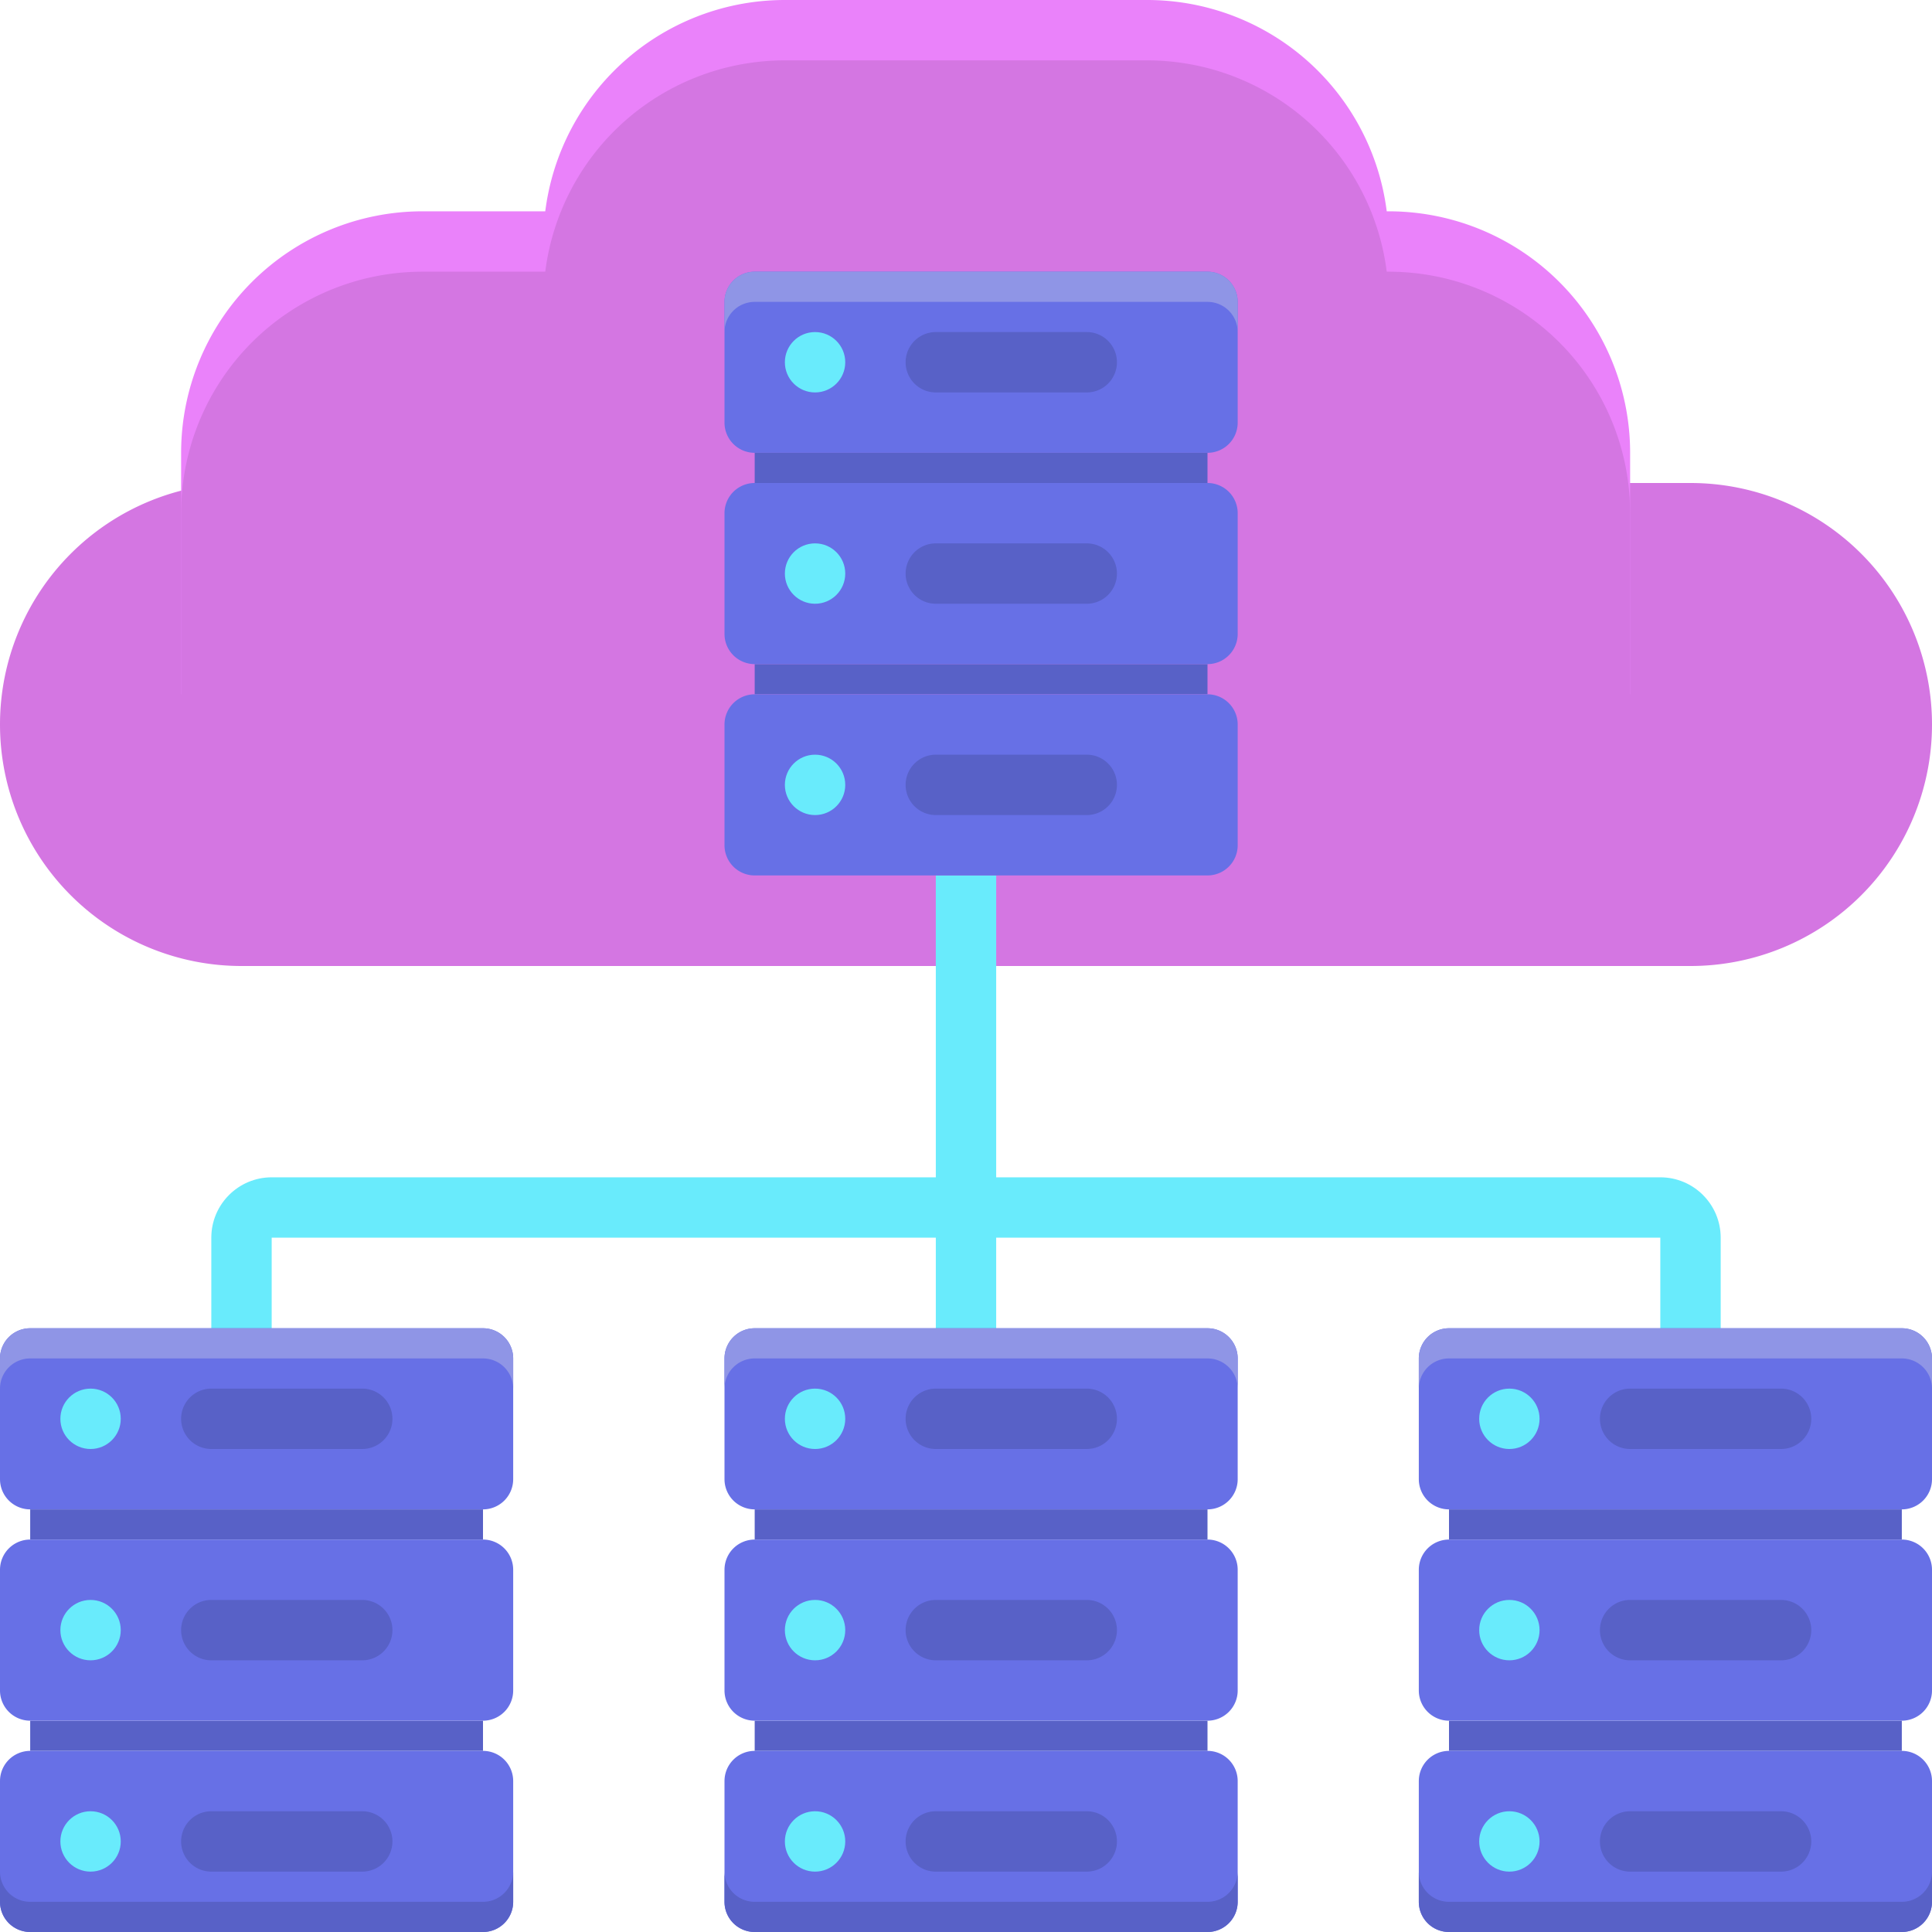 <svg version="1.1" id="Layer_1" xmlns="http://www.w3.org/2000/svg" x="0" y="0" viewBox="0 0 64 64" style="enable-background:new 0 0 64 64" xml:space="preserve"><style>.st1{fill:#69ebfc}.st4{fill:#d476e2}.st5{fill:#5861c7}.st7{fill:#6770e6}.st10{fill:#ea82fa}.st21{fill:#8f95e6}</style><path class="st4" d="M56 32H8a8 8 0 0 1 0-16h48a8 8 0 0 1 0 16z"/><path class="st10" d="M46 16H18V8a8 8 0 0 1 8-8h12a8 8 0 0 1 8 8v8z"/><path class="st10" d="M54 23H6v-8a8 8 0 0 1 8-8h32a8 8 0 0 1 8 8v8z"/><path class="st4" d="M46 18H18v-8a8 8 0 0 1 8-8h12a8 8 0 0 1 8 8v8z"/><path class="st4" d="M54 25H6v-8a8 8 0 0 1 8-8h32a8 8 0 0 1 8 8v8z"/><path class="st1" d="M31 29h2v19h-2z"/><path class="st1" d="M57 48h-2v-7H9v7H7v-7c0-1.103.897-2 2-2h46c1.103 0 2 .897 2 2v7z"/><path class="st7" d="M40 50H25a1 1 0 0 1-1-1v-4a1 1 0 0 1 1-1h15a1 1 0 0 1 1 1v4a1 1 0 0 1-1 1z"/><path class="st5" d="M25 50h15v1H25zM25 57h15v1H25z"/><path class="st7" d="M40 57H25a1 1 0 0 1-1-1v-4a1 1 0 0 1 1-1h15a1 1 0 0 1 1 1v4a1 1 0 0 1-1 1zM40 64H25a1 1 0 0 1-1-1v-4a1 1 0 0 1 1-1h15a1 1 0 0 1 1 1v4a1 1 0 0 1-1 1z"/><circle class="st1" cx="27" cy="47" r="1"/><path class="st5" d="M36 48h-5a1 1 0 0 1 0-2h5a1 1 0 0 1 0 2z"/><circle class="st1" cx="27" cy="54" r="1"/><path class="st5" d="M36 55h-5a1 1 0 0 1 0-2h5a1 1 0 0 1 0 2z"/><circle class="st1" cx="27" cy="61" r="1"/><path class="st5" d="M36 62h-5a1 1 0 0 1 0-2h5a1 1 0 0 1 0 2z"/><path class="st7" d="M40 15H25a1 1 0 0 1-1-1v-4a1 1 0 0 1 1-1h15a1 1 0 0 1 1 1v4a1 1 0 0 1-1 1z"/><path class="st5" d="M25 15h15v1H25zM25 22h15v1H25z"/><path class="st7" d="M40 22H25a1 1 0 0 1-1-1v-4a1 1 0 0 1 1-1h15a1 1 0 0 1 1 1v4a1 1 0 0 1-1 1zM40 29H25a1 1 0 0 1-1-1v-4a1 1 0 0 1 1-1h15a1 1 0 0 1 1 1v4a1 1 0 0 1-1 1z"/><circle class="st1" cx="27" cy="12" r="1"/><path class="st5" d="M36 13h-5a1 1 0 0 1 0-2h5a1 1 0 0 1 0 2z"/><circle class="st1" cx="27" cy="19" r="1"/><path class="st5" d="M36 20h-5a1 1 0 0 1 0-2h5a1 1 0 0 1 0 2z"/><circle class="st1" cx="27" cy="26" r="1"/><path class="st5" d="M36 27h-5a1 1 0 0 1 0-2h5a1 1 0 0 1 0 2z"/><path class="st7" d="M63 50H48a1 1 0 0 1-1-1v-4a1 1 0 0 1 1-1h15a1 1 0 0 1 1 1v4a1 1 0 0 1-1 1z"/><path class="st21" d="M63 44H48a1 1 0 0 0-1 1v1a1 1 0 0 1 1-1h15a1 1 0 0 1 1 1v-1a1 1 0 0 0-1-1zM40 44H25a1 1 0 0 0-1 1v1a1 1 0 0 1 1-1h15a1 1 0 0 1 1 1v-1a1 1 0 0 0-1-1zM40 9H25a1 1 0 0 0-1 1v1a1 1 0 0 1 1-1h15a1 1 0 0 1 1 1v-1a1 1 0 0 0-1-1z"/><path class="st7" d="M16 50H1a1 1 0 0 1-1-1v-4a1 1 0 0 1 1-1h15a1 1 0 0 1 1 1v4a1 1 0 0 1-1 1z"/><path class="st21" d="M16 44H1a1 1 0 0 0-1 1v1a1 1 0 0 1 1-1h15a1 1 0 0 1 1 1v-1a1 1 0 0 0-1-1z"/><path class="st5" d="M48 50h15v1H48zM48 57h15v1H48z"/><path class="st7" d="M63 57H48a1 1 0 0 1-1-1v-4a1 1 0 0 1 1-1h15a1 1 0 0 1 1 1v4a1 1 0 0 1-1 1zM63 64H48a1 1 0 0 1-1-1v-4a1 1 0 0 1 1-1h15a1 1 0 0 1 1 1v4a1 1 0 0 1-1 1z"/><circle class="st1" cx="50" cy="47" r="1"/><path class="st5" d="M59 48h-5a1 1 0 0 1 0-2h5a1 1 0 0 1 0 2z"/><circle class="st1" cx="50" cy="54" r="1"/><path class="st5" d="M59 55h-5a1 1 0 0 1 0-2h5a1 1 0 0 1 0 2z"/><circle class="st1" cx="50" cy="61" r="1"/><path class="st5" d="M59 62h-5a1 1 0 0 1 0-2h5a1 1 0 0 1 0 2zM1 50h15v1H1zM1 57h15v1H1z"/><path class="st7" d="M16 57H1a1 1 0 0 1-1-1v-4a1 1 0 0 1 1-1h15a1 1 0 0 1 1 1v4a1 1 0 0 1-1 1zM16 64H1a1 1 0 0 1-1-1v-4a1 1 0 0 1 1-1h15a1 1 0 0 1 1 1v4a1 1 0 0 1-1 1z"/><path class="st5" d="M16 63H1a1 1 0 0 1-1-1v1a1 1 0 0 0 1 1h15a1 1 0 0 0 1-1v-1a1 1 0 0 1-1 1z"/><circle class="st1" cx="3" cy="47" r="1"/><path class="st5" d="M12 48H7a1 1 0 0 1 0-2h5a1 1 0 0 1 0 2z"/><circle class="st1" cx="3" cy="54" r="1"/><path class="st5" d="M12 55H7a1 1 0 0 1 0-2h5a1 1 0 0 1 0 2z"/><circle class="st1" cx="3" cy="61" r="1"/><path class="st5" d="M12 62H7a1 1 0 0 1 0-2h5a1 1 0 0 1 0 2zM40 63H25a1 1 0 0 1-1-1v1a1 1 0 0 0 1 1h15a1 1 0 0 0 1-1v-1a1 1 0 0 1-1 1zM63 63H48a1 1 0 0 1-1-1v1a1 1 0 0 0 1 1h15a1 1 0 0 0 1-1v-1a1 1 0 0 1-1 1z"/></svg>
